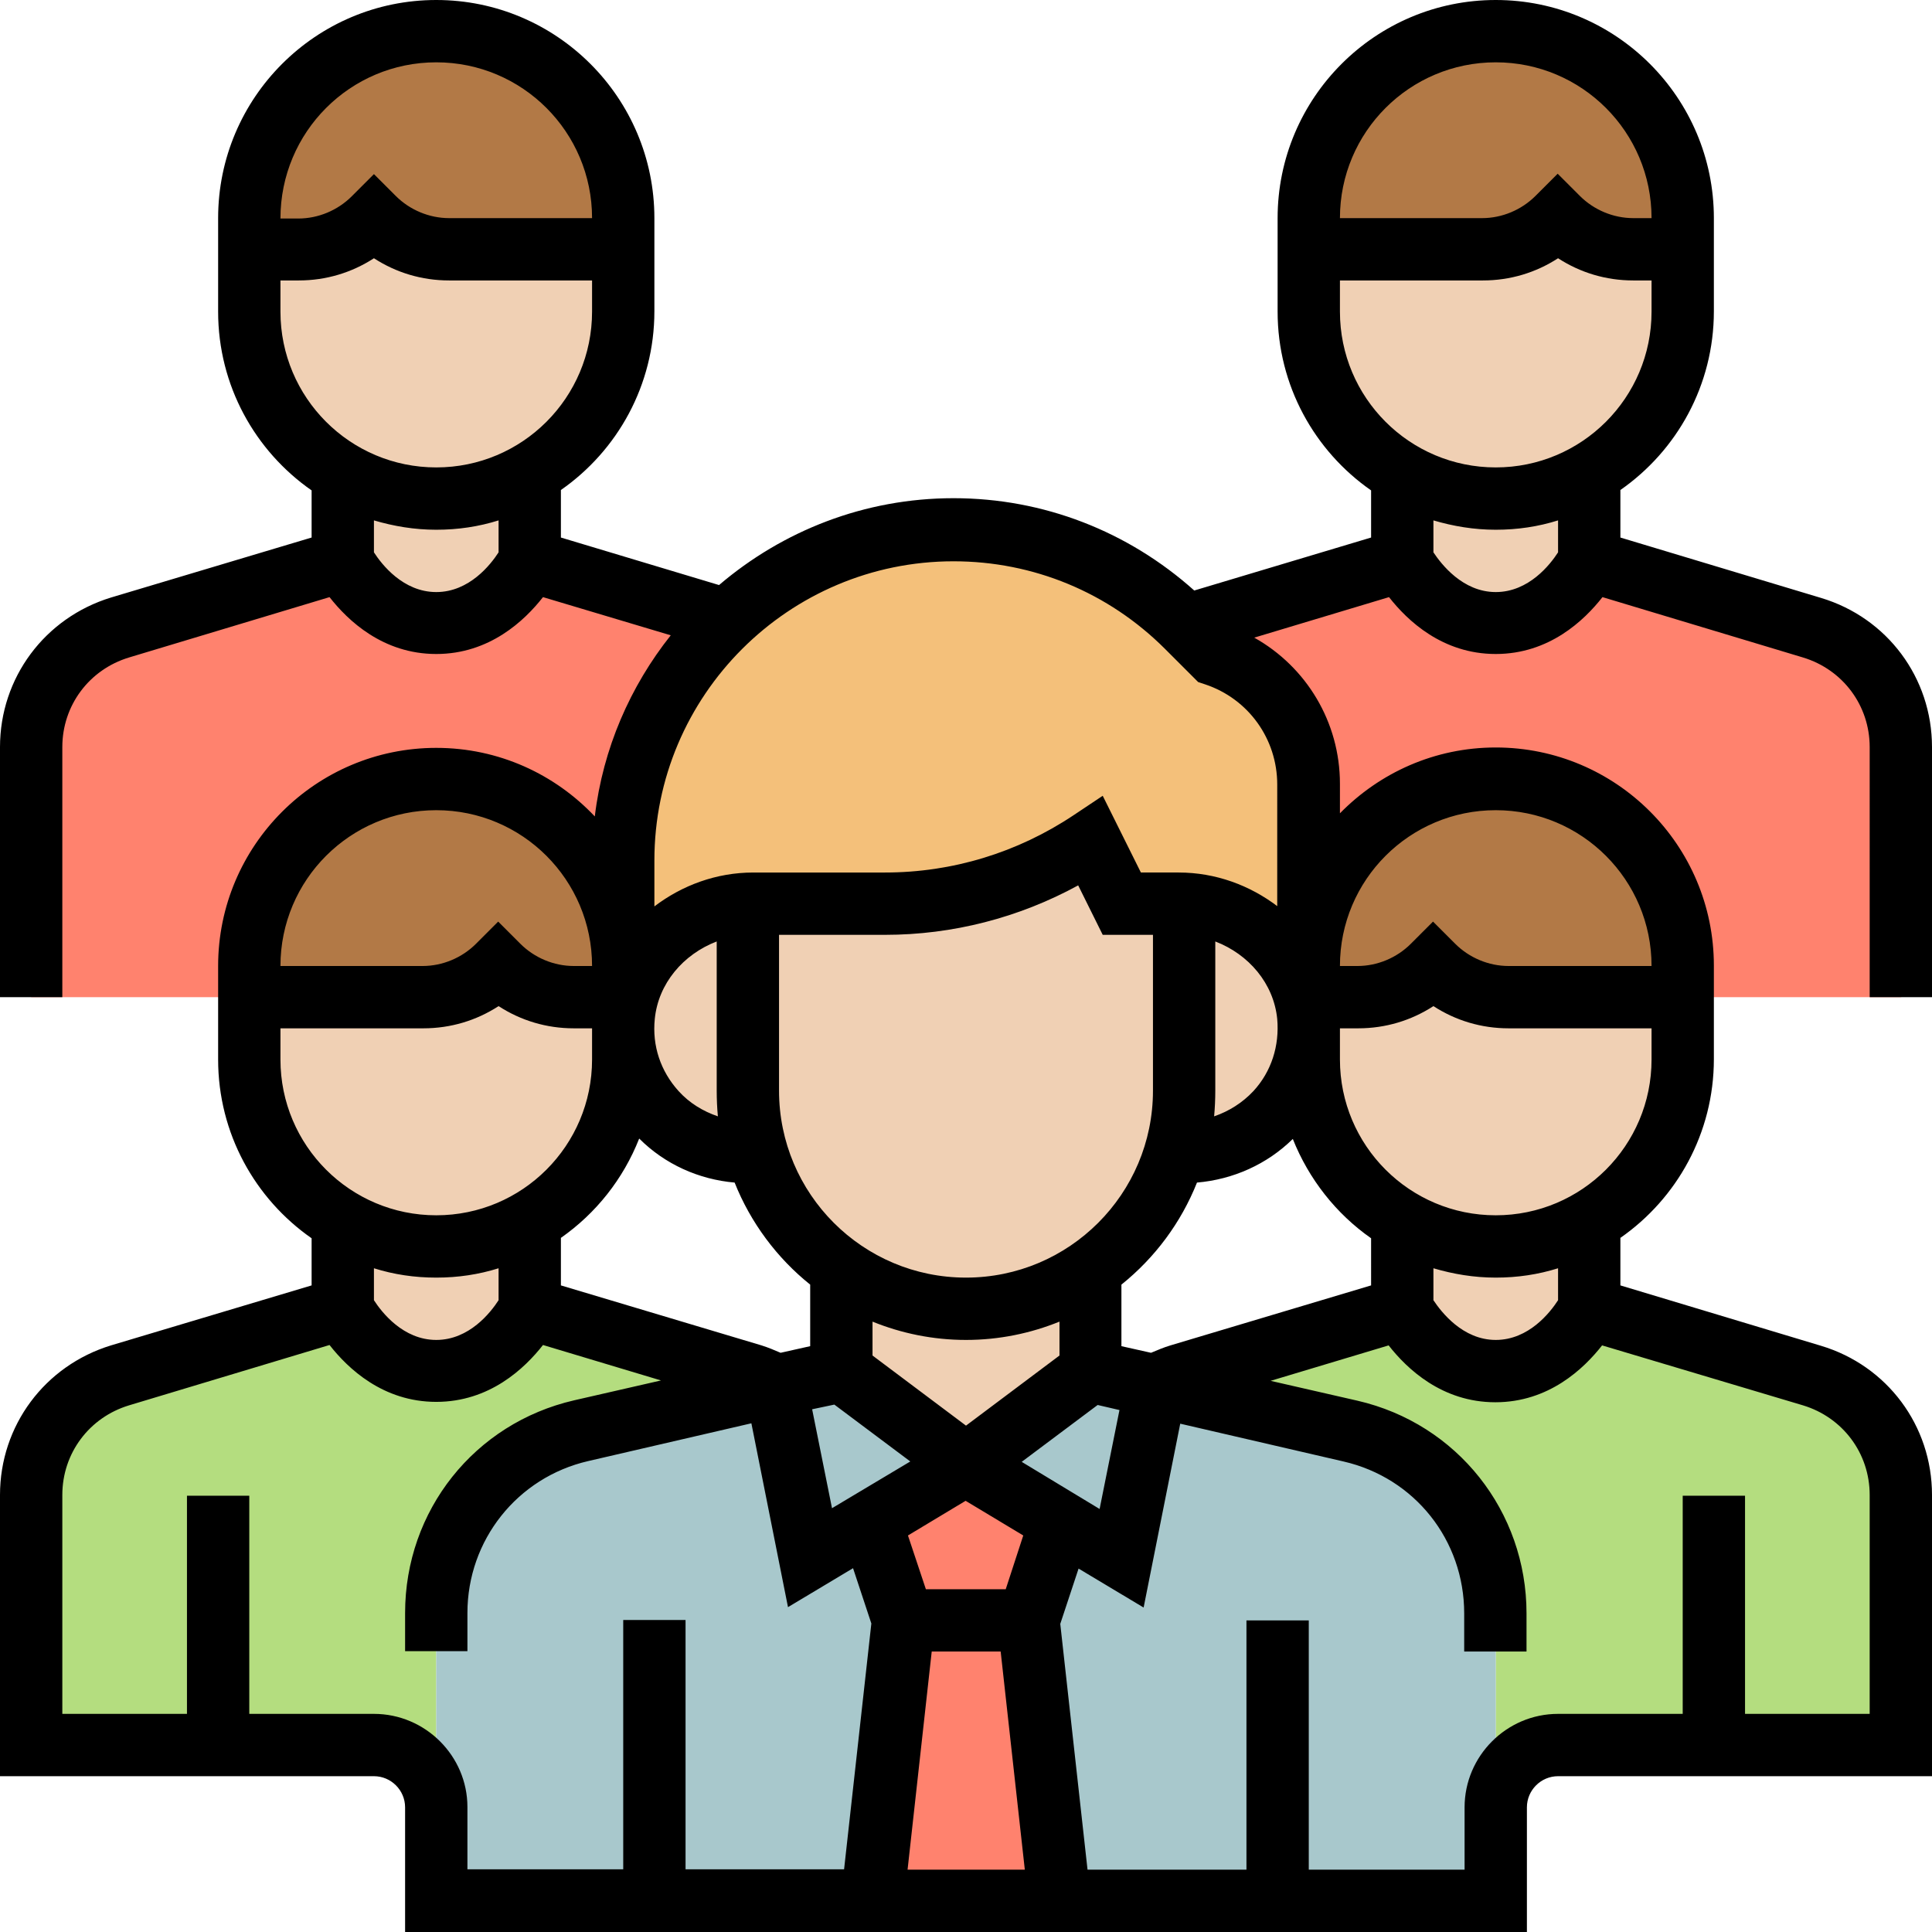 <?xml version="1.0" encoding="utf-8"?>
<!-- Generator: Adobe Illustrator 24.0.1, SVG Export Plug-In . SVG Version: 6.00 Build 0)  -->
<svg version="1.1" id="Ebene_1" xmlns="http://www.w3.org/2000/svg" xmlns:xlink="http://www.w3.org/1999/xlink" x="0px" y="0px"
	 viewBox="0 0 496 496" style="enable-background:new 0 0 496 496;" xml:space="preserve">
<style type="text/css">
	.st0{fill:#FF826E;}
	.st1{fill:#B4DD7F;}
	.st2{fill:#A8C8CC;}
	.st3{fill:#B27946;}
	.st4{fill:#F0D0B4;}
	.st5{fill:#F4C07A;}
</style>
<path class="st0" d="M336,248v-46.7c0-7.5-2.4-14.7-6.6-20.5c-4.2-5.8-10.2-10.4-17.4-12.8l-6.6-6.6l1.3-1.4l53.4-16c0,0,8,16,24,16
	s24-16,24-16l57.2,17.1c13.5,4.1,22.8,16.6,22.8,30.7V256h-56v-8c0-26.5-21.5-48-48-48c-13.3,0-25.3,5.4-33.9,14.1
	C341.4,222.7,336,234.7,336,248z"/>
<path class="st0" d="M160,220.9V248c0-13.3-5.4-25.3-14.1-33.9c-8.6-8.7-20.6-14.1-33.9-14.1c-26.5,0-48,21.5-48,48v8H8v-64.2
	c0-14.2,9.3-26.6,22.8-30.7L88,144c0,0,8,16,24,16s24-16,24-16l50.6,15.2C170.2,174.6,160,196.6,160,220.9z"/>
<path class="st1" d="M440,448h-40c-8.8,0-16,7.2-16,16v-49.8c0-22.3-15.4-41.7-37.2-46.7l-49.9-11.5l-0.3-0.1c1.9-1.1,4.1-2,6.2-2.7
	L360,336c0,0,8,16,24,16s24-16,24-16l57.2,17.1c13.5,4.1,22.8,16.6,22.8,30.7V448H440z"/>
<path class="st1" d="M199.2,355.9l-50,11.5c-21.8,5-37.2,24.4-37.2,46.7V464c0-8.8-7.2-16-16-16H8v-64.2c0-14.2,9.3-26.6,22.8-30.7
	L88,336c0,0,8,16,24,16s24-16,24-16l57.2,17.1c2.2,0.7,4.3,1.6,6.2,2.7L199.2,355.9z"/>
<path class="st2" d="M168,488h-56v-73.8c0-22.3,15.4-41.7,37.2-46.7l50-11.5L216,352h64l16.8,4.1l0.1-0.2l49.9,11.5
	c21.8,5,37.2,24.4,37.2,46.7V488H168z"/>
<path class="st0" d="M264,416l8,72h-48l8-72H264z"/>
<path class="st0" d="M272.7,390.8L272,392l-8,24h-32l-8-24l-0.7-1.2L248,376L272.7,390.8z"/>
<path class="st2" d="M296.6,355.8l0.3,0.1l-0.1,0.2L288,400l-15.3-9.2L248,376l32-24L296.6,355.8z"/>
<path class="st2" d="M199.4,355.8L216,352l32,24l-24.7,14.8L208,400l-8.8-44.1L199.4,355.8z"/>
<path class="st3" d="M432,56v8h-12.7c-7.2,0-14.2-2.9-19.3-8c-5.1,5.1-12.1,8-19.3,8H336v-8c0-13.3,5.4-25.3,14.1-33.9
	C358.7,13.4,370.7,8,384,8C410.5,8,432,29.5,432,56z"/>
<path class="st3" d="M160,64h-44.7c-7.2,0-14.2-2.9-19.3-8c-5.1,5.1-12.1,8-19.3,8H64v-8c0-26.5,21.5-48,48-48
	c13.3,0,25.3,5.4,33.9,14.1C154.6,30.7,160,42.7,160,56V64z"/>
<path class="st4" d="M360,121.5c7,4.2,15.3,6.5,24,6.5c8.8,0,17-2.3,24-6.5V144c0,0-8,16-24,16s-24-16-24-16V121.5z"/>
<path class="st4" d="M408,121.5c-7,4.2-15.2,6.5-24,6.5c-8.7,0-17-2.3-24-6.5c-14.3-8.2-24-23.8-24-41.5V64h44.7
	c7.2,0,14.2-2.9,19.3-8c5.1,5.1,12.1,8,19.3,8H432v16c0,13.3-5.4,25.3-14.1,33.9C415,116.9,411.7,119.4,408,121.5z"/>
<path class="st4" d="M88,121.5l24,6.5c8.8,0,17-2.3,24-6.5V144c0,0-8,16-24,16s-24-16-24-16V121.5z"/>
<path class="st4" d="M136,121.5c-7,4.2-15.2,6.5-24,6.5l-24-6.5c-3.7-2.1-7-4.6-9.9-7.6C69.4,105.3,64,93.3,64,80V64h12.7
	c7.2,0,14.2-2.9,19.3-8c5.1,5.1,12.1,8,19.3,8H160v16C160,97.8,150.3,113.3,136,121.5z"/>
<path class="st3" d="M368,248c-5.1,5.1-12.1,8-19.3,8H336v-8c0-13.3,5.4-25.3,14.1-33.9c8.6-8.7,20.6-14.1,33.9-14.1
	c26.5,0,48,21.5,48,48v8h-44.7C380.1,256,373.1,253.1,368,248z"/>
<path class="st3" d="M147.3,256c-7.2,0-14.2-2.9-19.3-8c-5.1,5.1-12.1,8-19.3,8H64v-8c0-26.5,21.5-48,48-48
	c13.3,0,25.3,5.4,33.9,14.1c8.7,8.6,14.1,20.6,14.1,33.9v8H147.3z"/>
<path class="st5" d="M186.6,159.2c15.2-14.4,35.7-23.2,58.2-23.2c11.3,0,22.2,2.2,32.5,6.5c10.2,4.2,19.6,10.5,27.5,18.4l7.1,7.1
	c7.2,2.4,13.1,7,17.4,12.8c4.2,5.8,6.6,13,6.6,20.5V264c0-1-0.1-2.1-0.2-3.1c-1.5-16.2-15.7-28.2-31.8-28.8
	c-0.5-0.1-0.9-0.1-1.4-0.1H288l-8-16c-15.7,10.4-34,16-52.9,16h-33.8c-0.5,0-0.9,0-1.4,0.1c-16.2,0.6-30.3,12.6-31.8,28.8
	c-0.1,1-0.2,2.1-0.2,3.1v-43.1C160,196.6,170.2,174.6,186.6,159.2z"/>
<g>
	<path class="st4" d="M360,313.5c7,4.2,15.3,6.5,24,6.5c8.8,0,17-2.3,24-6.5V336c0,0-8,16-24,16s-24-16-24-16V313.5z"/>
	<path class="st4" d="M88,313.5l24,6.5c8.8,0,17-2.3,24-6.5V336c0,0-8,16-24,16s-24-16-24-16V313.5z"/>
	<path class="st4" d="M136,313.5c-7,4.2-15.2,6.5-24,6.5l-24-6.5c-3.7-2.1-7-4.6-9.9-7.6C69.4,297.3,64,285.3,64,272v-16h44.7
		c7.2,0,14.2-2.9,19.3-8c5.1,5.1,12.1,8,19.3,8H160v16C160,289.8,150.3,305.3,136,313.5z"/>
	<path class="st4" d="M360,313.5c-14.3-8.2-24-23.8-24-41.5v-16h12.7c7.2,0,14.2-2.9,19.3-8c5.1,5.1,12.1,8,19.3,8H432v16
		c0,13.3-5.4,25.3-14.1,33.9c-3,3-6.2,5.5-9.9,7.6c-7,4.2-15.2,6.5-24,6.5C375.3,320,367,317.7,360,313.5z"/>
	<path class="st4" d="M216,352v-24l0.7-1.5c23.6,9.1,27.4,9.5,31.3,9.5c11.6,0,22.4-3.5,31.3-9.5l0.7,1.5v24l-32,24L216,352z"/>
	<path class="st4" d="M336,264L336,264c0,17.7-14.3,32-32,32l-2.2-0.6c1.4-4.9,2.2-10.1,2.2-15.4v-47.9
		c16.2,0.6,30.3,12.6,31.8,28.8C335.9,261.9,336,263,336,264z"/>
	<path class="st4" d="M192,280c0,5.4,0.7,10.6,2.2,15.4L192,296c-17.7,0-32-14.3-32-31.9V264c0-1,0.1-2.1,0.2-3.1
		c1.5-16.2,15.7-28.2,31.8-28.8V280z"/>
	<path class="st4" d="M304,232.1V280c0,5.4-0.7,10.6-2.2,15.4c-3.7,12.8-11.8,23.8-22.6,31c-8.9,6-19.7,9.5-31.3,9.5
		c-3.8,0-7.7-0.4-31.3-9.5c-3-2.1-5.8-4.3-8.3-6.9c-6.6-6.6-11.6-14.9-14.2-24.2c-1.4-4.9-2.2-10.1-2.2-15.4v-47.9
		c0.5-0.1,0.9-0.1,1.4-0.1h33.8c18.9,0,37.2-5.6,52.9-16l8,16h14.6C303.1,232,303.5,232,304,232.1z"/>
</g>
<path d="M496,256v-64.2c0-17.8-11.5-33.2-28.5-38.3L416,138v-12.2c14.5-10.1,24-26.9,24-45.9V56c0-30.9-25.1-56-56-56
	s-56,25.1-56,56v24c0,19,9.5,35.8,24,45.9V138l-45.4,13.6c-17-15.2-38.7-23.7-61.8-23.7c-22.9,0-43.9,8.4-60.2,22.3L144,138v-12.2
	c14.5-10.1,24-26.9,24-45.9V56c0-30.9-25.1-56-56-56S56,25.1,56,56v24c0,19,9.5,35.8,24,45.9V138l-51.5,15.4
	C11.5,158.6,0,174,0,191.8V256h16v-64.2c0-10.7,6.9-19.9,17.1-23l51.5-15.5c4.7,6,13.7,14.6,27.4,14.6s22.7-8.6,27.4-14.6l32.8,9.8
	c-10.4,13.1-17.4,29-19.5,46.5C142.5,198.8,128.1,192,112,192c-30.9,0-56,25.1-56,56v24c0,19,9.5,35.8,24,45.9V330l-51.5,15.4
	C11.5,350.6,0,366,0,383.8V456h96c4.4,0,8,3.6,8,8v32h288v-32c0-4.4,3.6-8,8-8h96v-72.2c0-17.8-11.5-33.2-28.5-38.3L416,330v-12.2
	c14.5-10.1,24-26.9,24-45.9v-24c0-30.9-25.1-56-56-56c-15.7,0-29.8,6.5-40,16.9v-7.6c0-15.8-8.6-30-22-37.5l34.6-10.4
	c4.7,6,13.7,14.6,27.4,14.6s22.7-8.6,27.4-14.6l51.5,15.5c10.2,3.1,17.1,12.3,17.1,23V256H496z M112,16c22.1,0,40,17.9,40,40h-36.7
	c-5.1,0-10.1-2.1-13.7-5.7L96,44.7l-5.7,5.7c-3.6,3.6-8.6,5.7-13.7,5.7H72C72,33.9,89.9,16,112,16z M72,80v-8h4.7
	c7,0,13.6-2,19.3-5.7c5.7,3.7,12.3,5.7,19.3,5.7H152v8c0,22.1-17.9,40-40,40S72,102.1,72,80z M112,152c-8.5,0-14-7.1-16-10.2v-8.2
	c5.1,1.5,10.4,2.4,16,2.4s10.9-0.8,16-2.4v8.2C126,144.9,120.5,152,112,152z M331.9,292.4c4.1,10.3,11.1,19.2,20.1,25.5V330
	l-51.5,15.4c-1.7,0.5-3.3,1.2-5,1.9l-7.6-1.7v-15.8c8.6-6.9,15.3-15.9,19.4-26.2C316.6,302.8,325.3,298.9,331.9,292.4z M248,344
	c8.5,0,16.6-1.7,24-4.7v8.7l-24,18l-24-18v-8.7C231.4,342.3,239.5,344,248,344z M214.2,360.6l19.5,14.6l-20.1,12l-5.1-25.4
	L214.2,360.6z M239.2,424h17.7l6.2,56h-30.1L239.2,424z M258.2,408h-20.5l-4.6-13.8l14.8-8.9l14.8,8.9L258.2,408z M262.3,375.3
	l19.5-14.6l5.6,1.3l-5.1,25.4L262.3,375.3z M321.8,280.1c-2.8,3-6.3,5.2-10.1,6.5c0.2-2.2,0.3-4.4,0.3-6.6v-38.3
	c8.6,3.3,15,10.8,15.9,19.9C328.5,268.5,326.4,275.1,321.8,280.1z M296,280c0,26.5-21.5,48-48,48s-48-21.5-48-48v-40h27.2
	c17.4,0,34.4-4.4,49.6-12.7l6.3,12.7H296V280z M184.3,286.6c-3.8-1.3-7.3-3.4-10.1-6.5c-4.6-5.1-6.8-11.6-6.1-18.5
	c0.9-9.1,7.3-16.6,15.9-19.9V280C184,282.2,184.1,284.4,184.3,286.6z M188.6,303.6c4.1,10.3,10.9,19.4,19.4,26.2v15.8l-7.6,1.7
	c-1.6-0.7-3.3-1.4-4.9-1.9L144,330v-12.2c9-6.3,16-15.1,20.1-25.5C170.7,298.9,179.4,302.8,188.6,303.6z M112,208
	c22.1,0,40,17.9,40,40h-4.7c-5.1,0-10.1-2.1-13.7-5.7l-5.7-5.7l-5.7,5.7c-3.6,3.6-8.6,5.7-13.7,5.7H72C72,225.9,89.9,208,112,208z
	 M72,272v-8h36.7c7,0,13.6-2,19.3-5.7c5.7,3.7,12.3,5.7,19.3,5.7h4.7v8c0,22.1-17.9,40-40,40S72,294.1,72,272z M112,328
	c5.6,0,10.9-0.8,16-2.4v8.2c-2,3.1-7.5,10.2-16,10.2s-14-7.1-16-10.2v-8.2C101.1,327.2,106.4,328,112,328z M96,440H64v-56H48v56H16
	v-56.2c0-10.7,6.9-19.9,17.1-23l51.5-15.5c4.7,6,13.7,14.6,27.4,14.6s22.7-8.6,27.4-14.6l30.3,9.1l-22.3,5.1
	c-25.6,5.9-43.4,28.3-43.4,54.6v9.8h16v-9.8c0-18.7,12.8-34.8,31-39l41.9-9.7l9.4,47.2l16.7-10l4.7,14.2l-7,63.1H176v-64h-16v64h-40
	v-16C120,450.8,109.2,440,96,440z M462.9,360.8c10.2,3.1,17.1,12.3,17.1,23V440h-32v-56h-16v56h-32c-13.2,0-24,10.8-24,24v16h-40
	v-64h-16v64h-40.8l-7-63.1l4.7-14.2l16.7,10l9.4-47.2l41.9,9.7c18.3,4.2,31,20.2,31,39v9.8h16v-9.8c0-26.2-17.8-48.7-43.4-54.6
	l-22.3-5.1l30.3-9.1c4.7,6,13.7,14.6,27.4,14.6s22.7-8.6,27.4-14.6L462.9,360.8z M400,333.8c-2,3.1-7.5,10.2-16,10.2
	c-8.5,0-14-7.2-16-10.2v-8.2c5.1,1.5,10.4,2.4,16,2.4s10.9-0.8,16-2.4V333.8z M384,312c-22.1,0-40-17.9-40-40v-8h4.7
	c7,0,13.6-2,19.3-5.7c5.7,3.7,12.3,5.7,19.3,5.7H424v8C424,294.1,406.1,312,384,312z M384,208c22.1,0,40,17.9,40,40h-36.7
	c-5.1,0-10.1-2.1-13.7-5.7l-5.7-5.7l-5.7,5.7c-3.6,3.6-8.6,5.7-13.7,5.7H344C344,225.9,361.9,208,384,208z M328,232.7
	c-7.1-5.4-15.9-8.7-25.4-8.7h-9.7l-9.8-19.7l-7.5,5c-14.4,9.6-31.1,14.7-48.4,14.7h-33.8c-9.5,0-18.3,3.3-25.4,8.7v-11.8
	c0-42.4,34.5-76.8,76.8-76.8c20.5,0,39.8,8,54.3,22.5l8.5,8.5l1.8,0.6c11.1,3.7,18.5,14,18.5,25.7V232.7z M384,16
	c22.1,0,40,17.9,40,40h-4.7c-5.1,0-10.1-2.1-13.7-5.7l-5.7-5.7l-5.7,5.7c-3.6,3.6-8.6,5.7-13.7,5.7H344C344,33.9,361.9,16,384,16z
	 M344,80v-8h36.7c7,0,13.6-2,19.3-5.7c5.7,3.7,12.3,5.7,19.3,5.7h4.7v8c0,22.1-17.9,40-40,40S344,102.1,344,80z M384,152
	c-8.5,0-14-7.2-16-10.2v-8.2c5.1,1.5,10.4,2.4,16,2.4s10.9-0.8,16-2.4v8.2C398,144.9,392.5,152,384,152z"/>
</svg>
